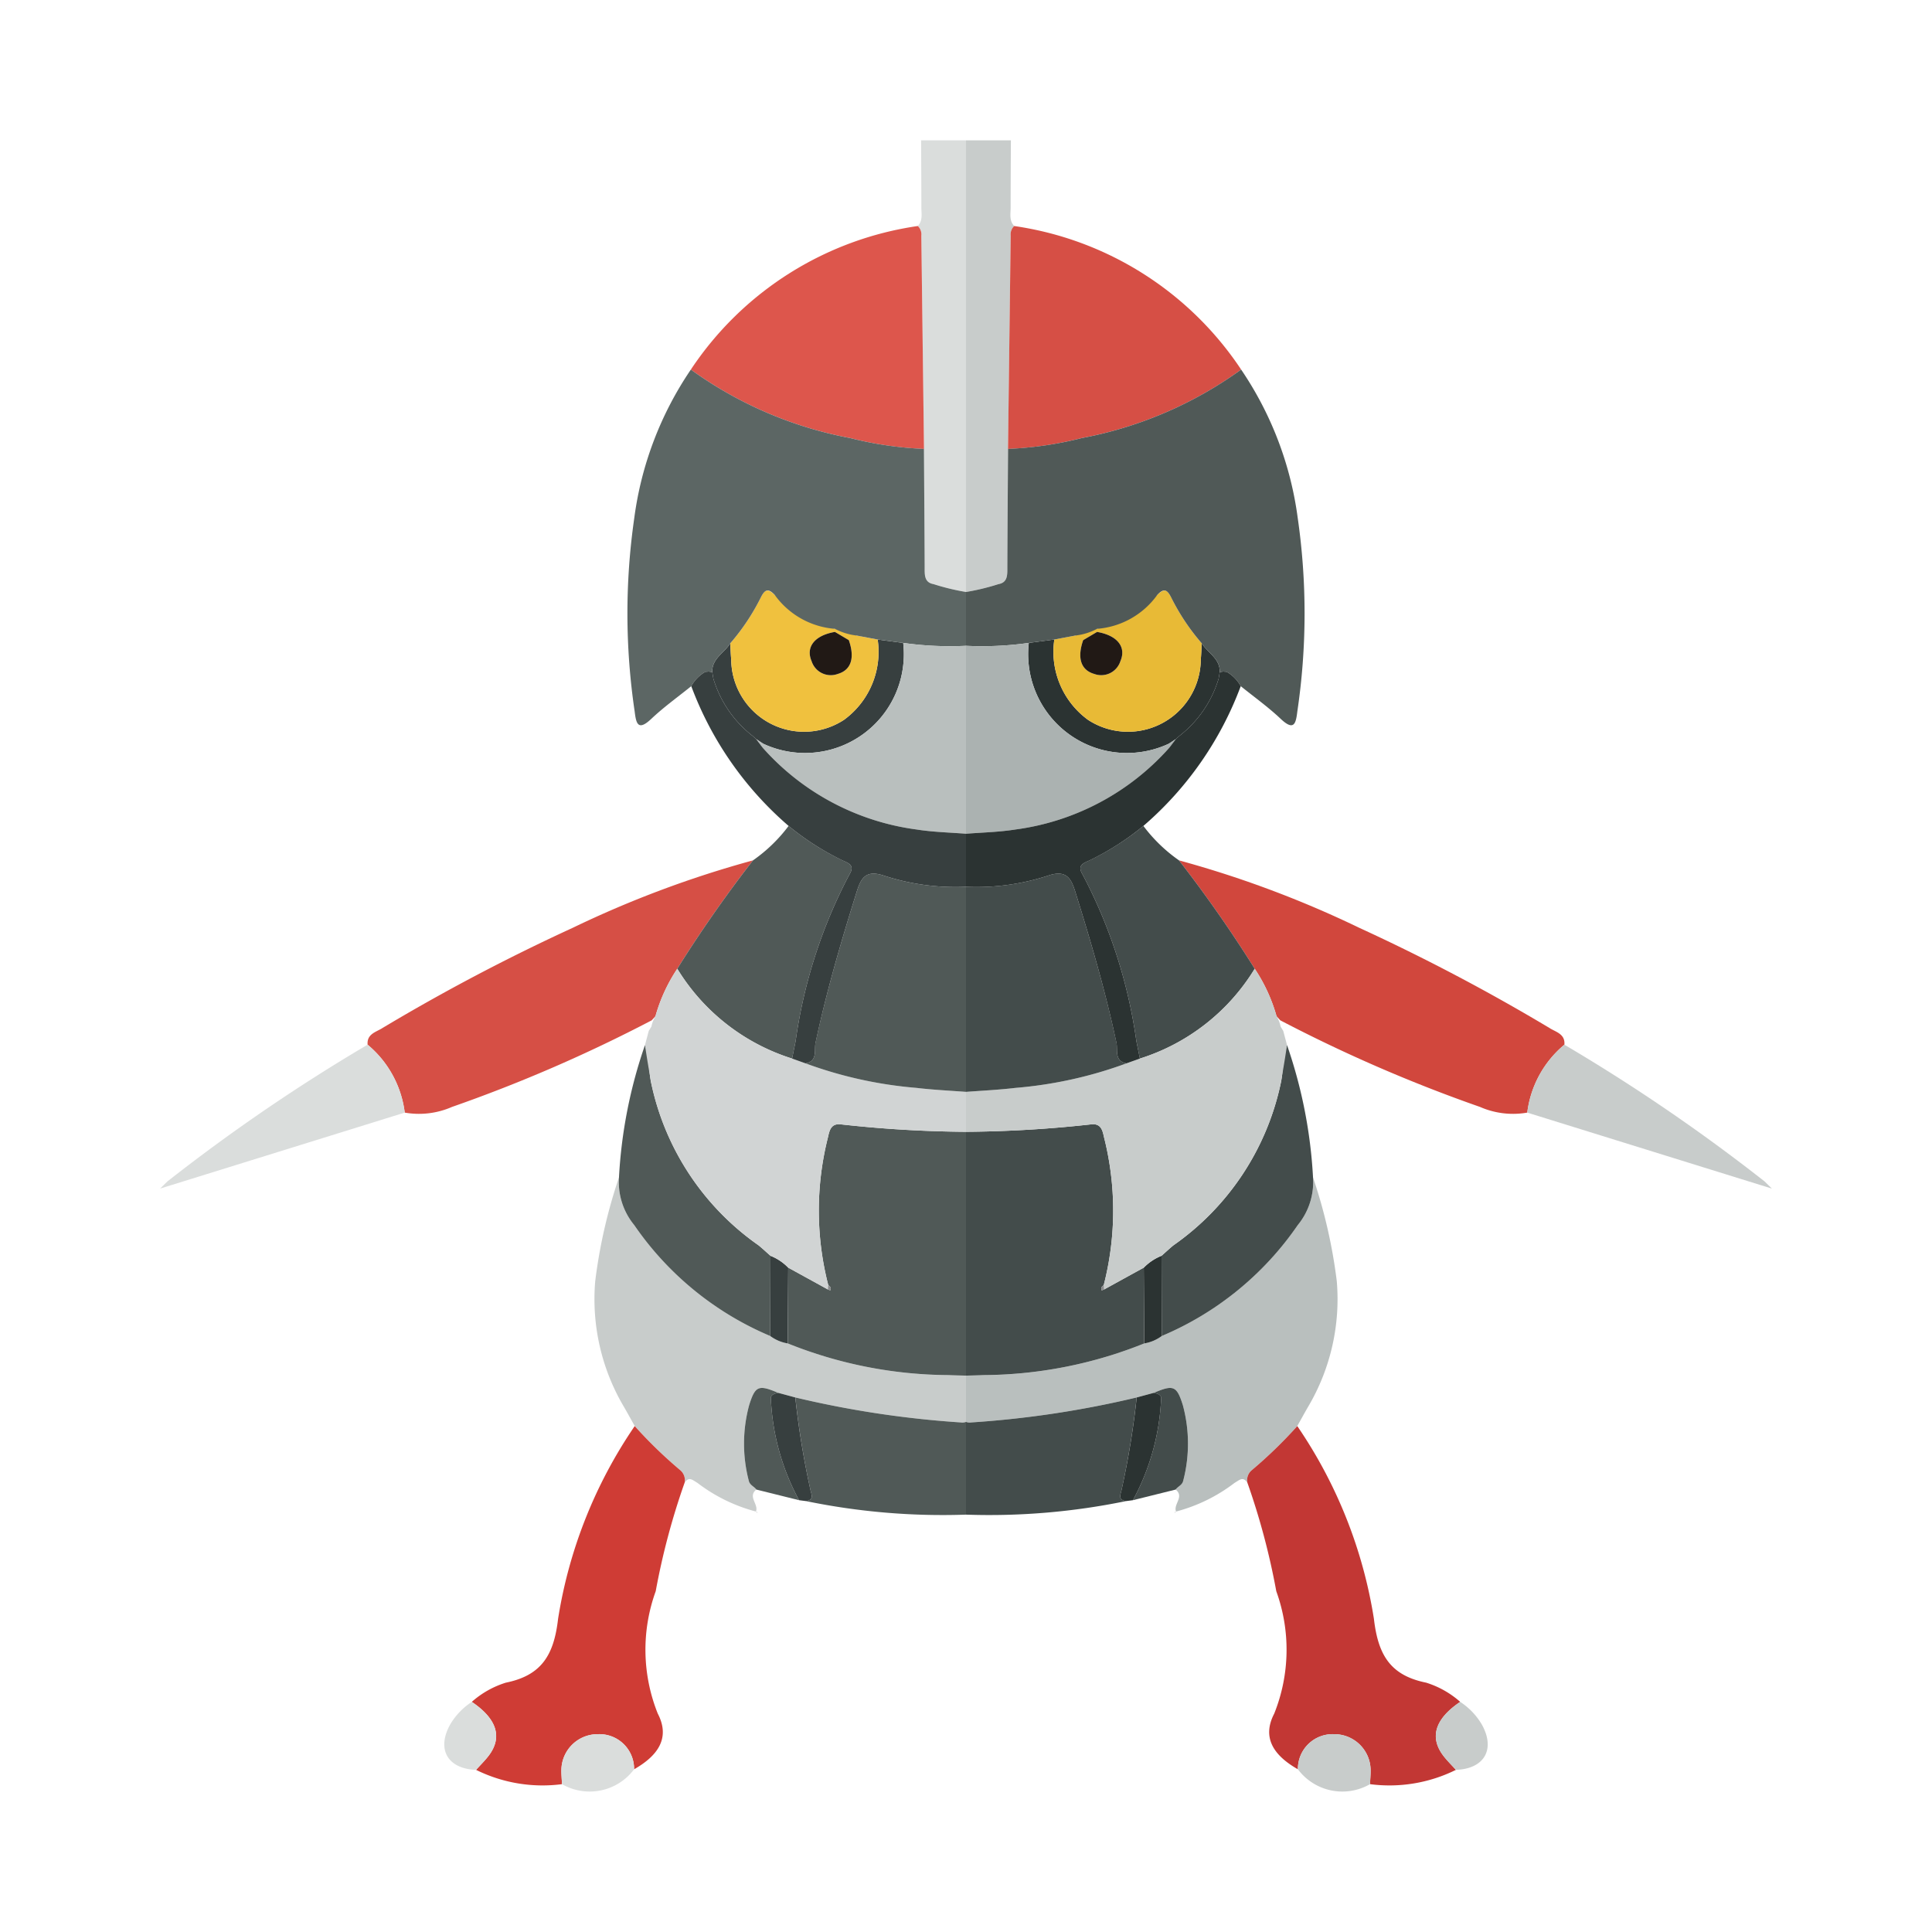 <svg xmlns="http://www.w3.org/2000/svg" width="100%" height="100%" viewBox="-2.72 -2.72 37.44 37.44"><path fill="#c8cccb" d="M16.865 1.301c0-.434.003-.868.005-1.301H16v8.752a4.462 4.462 0 00.63-.154c.183-.031.17-.187.171-.329.003-.763.009-1.526.014-2.29l.051-4.13a.222.222 0 01.068-.19c-.1-.104-.069-.235-.069-.358z"/><path fill="#b9bfbe" d="M23.185 22.105a10.109 10.109 0 00-.46-2.008 1.312 1.312 0 01-.296.924 6.043 6.043 0 01-2.635 2.149.778.778 0 01-.34.144 8.473 8.473 0 01-3.114.615c-.113.004-.227.006-.34.009v.898a.208.208 0 00.104.009 19.183 19.183 0 003.204-.485l.333-.089c.377-.16.443-.14.562.242a2.852 2.852 0 01.008 1.456c-.02.094-.104.114-.148.177.174.139-.05.285.008.426a3.202 3.202 0 001.133-.555c.095-.055.163-.131.249-.004a.251.251 0 01.086-.244 8.855 8.855 0 00.88-.853c.074-.13.144-.261.22-.39a4.097 4.097 0 00.546-2.421z"/><path fill="#b3b6ba" d="M20.071 26.575v-.003h-.003l.003.003z"/><path fill="#d1473d" d="M27.322 17.21a38.378 38.378 0 00-3.701-1.95 20.397 20.397 0 00-3.493-1.307 25.381 25.381 0 011.467 2.1 3.222 3.222 0 01.423.92l.073.08a29.026 29.026 0 003.87 1.678 1.594 1.594 0 00.916.11 2.039 2.039 0 01.719-1.316c.018-.2-.151-.242-.274-.314z"/><path fill="#c23734" d="M25.577 30.26a1.804 1.804 0 00-.66-.372c-.69-.14-.931-.532-1.012-1.237a9.14 9.14 0 00-1.485-3.735 8.855 8.855 0 01-.88.853.251.251 0 00-.087.244 13.735 13.735 0 01.56 2.103 3.327 3.327 0 01-.04 2.372c-.242.464-.014.81.459 1.079a.672.672 0 01.699-.68.703.703 0 01.71.692c.002.092-.008.184-.012.276a2.9 2.9 0 001.665-.277c-.084-.094-.175-.182-.25-.282-.265-.356-.15-.71.333-1.035z"/><path fill="#434c4b" d="M22.094 18.298a5.13 5.13 0 01-2.074 3.115c-.08.065-.154.135-.231.203l.005 1.554a6.043 6.043 0 002.635-2.149 1.312 1.312 0 00.296-.924 9.337 9.337 0 00-.504-2.565c-.096.307-.07.541-.127.766zm-3.077 7.843a16.185 16.185 0 00.29-1.78 19.183 19.183 0 01-3.203.484.204.204 0 01-.104-.01v1.797a13.106 13.106 0 003.103-.263c-.169-.024-.106-.127-.086-.228z"/><path fill="#c8cccb" d="M31.476 20.175a35.437 35.437 0 00-3.88-2.65 2.04 2.04 0 00-.72 1.316l4.53 1.407.211.065z"/><path fill="#434c4b" d="M19.641 24.271c.07.016.154.04.14.122a4.53 4.53 0 01-.546 1.959l.828-.206c.044-.063.129-.083.148-.177a2.852 2.852 0 00-.008-1.456c-.119-.382-.185-.401-.562-.242z"/><path fill="#c8cccb" d="M23.13 30.886a.672.672 0 00-.698.681 1.075 1.075 0 001.397.288c.004-.092.013-.184.012-.276a.703.703 0 00-.71-.693zm2.447-.626c-.483.326-.598.68-.333 1.036.074.1.166.188.25.282.552-.02.77-.399.502-.879a1.323 1.323 0 00-.42-.439z"/><path fill="#2b3332" d="M19.641 24.271l-.333.09a16.185 16.185 0 01-.291 1.78c-.02.101-.083.204.086.228l.132-.017a4.53 4.53 0 00.546-1.959c.014-.083-.07-.106-.14-.122z"/><path fill="#b3b6ba" d="M20.042 26.601l.022-.024a.052.052 0 00-.017.006zm.026-.029l-.004.005.007-.002-.003-.003z"/><path fill="#d64f45" d="M16.934 1.66a.222.222 0 00-.068.188l-.052 4.132a6.981 6.981 0 001.43-.211 7.697 7.697 0 003.088-1.327 6.371 6.371 0 00-4.398-2.782z"/><path fill="#434c4b" d="M19.437 13.286a5.232 5.232 0 01-1.044.667c-.11.052-.247.091-.133.275a9.828 9.828 0 011.042 3.23l.068.336a4.018 4.018 0 002.225-1.741 25.404 25.404 0 00-1.467-2.1 3.025 3.025 0 01-.69-.667zm.017 10.028l-.01-1.468-.767.422-.047.018c-.024-.047.003-.075.039-.1a5.795 5.795 0 00.005-2.871c-.03-.142-.065-.272-.26-.245a23.377 23.377 0 01-2.414.143v4.725c.113-.003.227-.005.34-.01a8.473 8.473 0 003.114-.614z"/><path fill="#2b3332" d="M19.445 21.846l.01 1.468a.778.778 0 00.339-.144l-.005-1.554a.986.986 0 00-.344.23z"/><path fill="#c8cccb" d="M22.221 17.532l-.073-.274-.052-.085a.602.602 0 00-.078-.2c.01.095.01.095 0 0a3.226 3.226 0 00-.423-.92 4.02 4.02 0 01-2.225 1.741l-.261.093a8.148 8.148 0 01-2.148.475c-.319.038-.64.053-.961.077v.774a23.371 23.371 0 002.413-.143c.196-.027.23.102.261.245a5.794 5.794 0 01-.005 2.87l.008.083.768-.422a.983.983 0 01.344-.23c.077-.068.152-.138.23-.203a5.13 5.13 0 002.075-3.115c.032-.185.075-.41.127-.766z"/><path fill="#2b3332" d="M20.568 9.746c-.006.103-.008.208-.018.311a1.412 1.412 0 01-2.185 1.173 1.63 1.63 0 01-.653-1.557l-.495.066a1.915 1.915 0 002.714 1.953l.136-.09.066-.059a2.212 2.212 0 00.763-1.113l.022-.128c.006-.262-.235-.37-.35-.556z"/><path fill="#e8ba36" d="M19.976 8.858c-.078-.157-.138-.178-.271-.047a2.881 2.881 0 01-1.164.655 2.126 2.126 0 00-.421.13l-.408.077a1.63 1.63 0 00.653 1.557 1.412 1.412 0 002.185-1.173c.01-.103.012-.208.018-.311a4.23 4.23 0 01-.592-.888zm-.984 1.235a.39.39 0 01-.507.247c-.261-.076-.334-.312-.214-.655l.27-.159c.387.066.57.288.451.567z"/><path fill="#969699" d="M20.972 10.293l.001.004h.002l-.003-.004z"/><path fill="#505957" d="M22.43 7.33a6.673 6.673 0 00-1.098-2.888 7.698 7.698 0 01-3.087 1.327 6.98 6.98 0 01-1.43.21c-.005.764-.011 1.527-.014 2.29 0 .142.012.298-.17.33a4.45 4.45 0 01-.631.153v1.043a6.463 6.463 0 001.217-.056l.495-.066.408-.077a1.194 1.194 0 00.42-.13 1.588 1.588 0 001.165-.655c.127-.137.193-.11.271.047a4.23 4.23 0 00.592.888c.115.186.356.294.35.556l.057-.005.003-.004.067.006.002-.002c-.023-.047-.046-.06-.069-.004.023-.056.046-.043.069.004a.72.72 0 01.277.28c.26.21.533.405.775.634.26.245.294.087.322-.145a12.932 12.932 0 00.009-3.737z"/><path fill="#9b9b9e" d="M20.975 10.297l.003-.004h-.006l.003.004z"/><path fill="#434c4b" d="M19.109 17.887c-.24-.043-.164-.265-.192-.396-.212-.994-.497-1.967-.801-2.936-.079-.25-.17-.422-.514-.31a4.477 4.477 0 01-1.602.22v3.974c.32-.024.642-.039.96-.077a8.15 8.15 0 002.149-.475z"/><path fill="#abb2b1" d="M19.93 11.692a1.915 1.915 0 01-2.713-1.953A6.463 6.463 0 0116 9.795v3.642c.32-.025.642-.032.957-.082a4.837 4.837 0 002.98-1.582.35.35 0 01-.005-.05.35.35 0 00.005.05l.028-.036.102-.135-.136.09z"/><path fill="#2b3332" d="M21.047 10.297l-.002.002-.073-.006.005.023-.004-.019a.821.821 0 01-.055.005l-.022.128a2.212 2.212 0 01-.763 1.113l-.066.059-.102.135-.028.036a4.837 4.837 0 01-2.98 1.582c-.315.05-.637.057-.957.082v1.028a4.472 4.472 0 001.602-.22c.344-.112.435.06.514.31.304.969.589 1.942.8 2.936.029.131-.047.353.193.396l.261-.093-.068-.336a9.827 9.827 0 00-1.042-3.23c-.114-.184.023-.223.133-.274a5.234 5.234 0 001.044-.668 6.627 6.627 0 001.887-2.709.72.72 0 00-.277-.28z"/><path fill="#8a8b8d" d="M18.63 22.286l.047-.018-.008-.082c-.036.025-.063.053-.039.1z"/><path fill="#211915" d="M18.54 9.526l-.269.159c-.12.343-.047.58.214.655a.39.39 0 00.507-.247c.12-.279-.064-.501-.452-.567z"/><path fill="#dadddc" d="M15.135 1.301c0-.434-.003-.868-.005-1.301H16v8.752a4.462 4.462 0 01-.63-.154c-.183-.031-.17-.187-.171-.329-.003-.763-.009-1.526-.014-2.29l-.051-4.13a.222.222 0 00-.068-.19c.1-.104.069-.235.069-.358z"/><path fill="#c8cccb" d="M8.815 22.105a10.109 10.109 0 01.46-2.008 1.312 1.312 0 00.296.924 6.043 6.043 0 002.635 2.149.778.778 0 00.34.144 8.473 8.473 0 003.114.615c.113.004.227.006.34.009v.898a.208.208 0 01-.104.009 19.183 19.183 0 01-3.204-.485l-.333-.089c-.377-.16-.443-.14-.562.242a2.852 2.852 0 00-.008 1.456c.02.094.104.114.148.177-.174.139.05.285-.008.426a3.202 3.202 0 01-1.133-.555c-.095-.055-.163-.131-.249-.004a.251.251 0 00-.086-.244 8.855 8.855 0 01-.88-.853c-.074-.13-.144-.261-.22-.39a4.097 4.097 0 01-.546-2.421z"/><path fill="#b3b6ba" d="M11.929 26.575v-.003h.003l-.003.003z"/><path fill="#d64f45" d="M4.678 17.21a38.378 38.378 0 013.701-1.95 20.397 20.397 0 013.493-1.307 25.381 25.381 0 00-1.467 2.1 3.222 3.222 0 00-.423.92l-.073.08a29.026 29.026 0 01-3.87 1.678 1.594 1.594 0 01-.916.11 2.039 2.039 0 00-.719-1.316c-.018-.2.151-.242.274-.314z"/><path fill="#cf3c35" d="M6.423 30.26a1.804 1.804 0 01.66-.372c.69-.14.931-.532 1.012-1.237a9.14 9.14 0 011.485-3.735 8.855 8.855 0 00.88.853.251.251 0 01.087.244 13.735 13.735 0 00-.56 2.103 3.327 3.327 0 00.04 2.372c.242.464.014.81-.459 1.079a.672.672 0 00-.699-.68.703.703 0 00-.71.692c-.002.092.008.184.012.276a2.9 2.9 0 01-1.665-.277c.084-.094.175-.182.25-.282.265-.356.15-.71-.333-1.035z"/><path fill="#505957" d="M9.906 18.298a5.13 5.13 0 002.074 3.115c.08.065.154.135.231.203l-.005 1.554a6.043 6.043 0 01-2.635-2.149 1.312 1.312 0 01-.296-.924 9.337 9.337 0 01.504-2.565c.096.307.07.541.127.766zm3.077 7.843a16.185 16.185 0 01-.29-1.78 19.183 19.183 0 003.203.484.204.204 0 00.104-.01v1.797a13.106 13.106 0 01-3.103-.263c.169-.024.106-.127.086-.228z"/><path fill="#dadddc" d="M.524 20.175a35.437 35.437 0 013.88-2.65 2.04 2.04 0 01.72 1.316l-4.53 1.407-.211.065z"/><path fill="#505957" d="M12.359 24.271c-.07.016-.154.04-.14.122a4.53 4.53 0 00.546 1.959l-.828-.206c-.044-.063-.129-.083-.148-.177a2.852 2.852 0 01.008-1.456c.119-.382.185-.401.562-.242z"/><path fill="#dadddc" d="M8.87 30.886a.672.672 0 01.698.681 1.075 1.075 0 01-1.397.288c-.004-.092-.013-.184-.012-.276a.703.703 0 01.71-.693zm-2.447-.626c.483.326.598.68.333 1.036-.074.1-.166.188-.25.282-.552-.02-.77-.399-.502-.879a1.323 1.323 0 01.42-.439z"/><path fill="#373f3f" d="M12.359 24.271l.333.09a16.185 16.185 0 00.291 1.78c.02.101.083.204-.086.228l-.132-.017a4.53 4.53 0 01-.546-1.959c-.014-.083.07-.106.14-.122z"/><path fill="#b3b6ba" d="M11.958 26.601l-.022-.024a.052.052 0 01.017.006zm-.026-.029l.004.005-.007-.002.003-.003z"/><path fill="#dd564c" d="M15.066 1.66a.222.222 0 01.068.188l.052 4.132a6.981 6.981 0 01-1.43-.211 7.697 7.697 0 01-3.088-1.327 6.371 6.371 0 014.398-2.782z"/><path fill="#505957" d="M12.563 13.286a5.232 5.232 0 001.044.667c.11.052.247.091.133.275a9.828 9.828 0 00-1.042 3.23l-.068.336a4.018 4.018 0 01-2.225-1.741 25.404 25.404 0 011.467-2.1 3.025 3.025 0 00.69-.667zm-.017 10.028l.01-1.468.767.422.047.018c.024-.047-.003-.075-.039-.1a5.795 5.795 0 01-.005-2.871c.03-.142.065-.272.26-.245a23.377 23.377 0 002.414.143v4.725c-.113-.003-.227-.005-.34-.01a8.473 8.473 0 01-3.114-.614z"/><path fill="#373f3f" d="M12.555 21.846l-.01 1.468a.778.778 0 01-.339-.144l.005-1.554a.986.986 0 01.344.23z"/><path fill="#d1d4d4" d="M9.779 17.532l.073-.274.052-.085a.602.602 0 01.078-.2c-.01.095-.01.095 0 0a3.226 3.226 0 01.423-.92 4.02 4.02 0 002.225 1.741l.261.093a8.148 8.148 0 002.148.475c.319.038.64.053.961.077v.774a23.371 23.371 0 01-2.413-.143c-.196-.027-.23.102-.261.245a5.794 5.794 0 00.005 2.87l-.008.083-.768-.422a.983.983 0 00-.344-.23c-.077-.068-.152-.138-.23-.203a5.13 5.13 0 01-2.075-3.115c-.032-.185-.075-.41-.127-.766z"/><path fill="#373f3f" d="M11.432 9.746c.006.103.008.208.018.311a1.412 1.412 0 002.185 1.173 1.63 1.63 0 00.653-1.557l.495.066a1.915 1.915 0 01-2.714 1.953l-.136-.09-.066-.059a2.212 2.212 0 01-.763-1.113l-.022-.128c-.006-.262.235-.37.35-.556z"/><path fill="#f0c13e" d="M11.432 9.746c.006.103.008.208.018.311a1.412 1.412 0 002.185 1.173 1.63 1.63 0 00.653-1.557l-.408-.077a2.126 2.126 0 00-.42-.13 2.881 2.881 0 01-1.165-.655c-.133-.13-.193-.11-.271.047a4.23 4.23 0 01-.592.888zm2.028-.22l.269.159c.12.343.047.58-.214.655a.39.39 0 01-.507-.247c-.12-.279.064-.501.452-.567z"/><path fill="#969699" d="M11.028 10.293l-.001.004h-.002l.003-.004z"/><path fill="#5c6664" d="M9.57 7.33a6.673 6.673 0 011.098-2.888 7.698 7.698 0 003.087 1.327 6.98 6.98 0 001.43.21c.005.764.011 1.527.014 2.29 0 .142-.012.298.17.33a4.45 4.45 0 00.631.153v1.043a6.463 6.463 0 01-1.217-.056l-.495-.066-.408-.077a1.194 1.194 0 01-.42-.13 1.588 1.588 0 01-1.165-.655c-.127-.137-.193-.11-.271.047a4.23 4.23 0 01-.592.888c-.115.186-.356.294-.35.556l-.057-.005-.003-.004a3.041 3.041 0 00-.067.006l-.002-.002c.023-.047.046-.06.069-.004-.023-.056-.046-.043-.069.004a.72.72 0 00-.277.28c-.26.21-.533.405-.775.634-.26.245-.294.087-.322-.145A12.932 12.932 0 019.57 7.33z"/><path fill="#9b9b9e" d="M11.025 10.297l-.003-.004h.006l-.003.004z"/><path fill="#505957" d="M12.891 17.887c.24-.043.164-.265.192-.396.212-.994.497-1.967.801-2.936.079-.25.17-.422.514-.31a4.477 4.477 0 001.602.22v3.974c-.32-.024-.642-.039-.96-.077a8.15 8.15 0 01-2.149-.475z"/><path fill="#b9bfbe" d="M12.07 11.692a1.915 1.915 0 002.713-1.953A6.463 6.463 0 0016 9.795v3.642c-.32-.025-.642-.032-.957-.082a4.837 4.837 0 01-2.98-1.582.35.35 0 00.005-.05.35.35 0 01-.005.05l-.028-.036-.102-.135.136.09z"/><path fill="#373f3f" d="M10.953 10.297l.002.002.073-.006-.005.023.004-.019a.821.821 0 00.055.005l.022.128a2.212 2.212 0 00.763 1.113l.066.059.102.135.028.036a4.837 4.837 0 002.98 1.582c.315.05.637.057.957.082v1.028a4.472 4.472 0 01-1.602-.22c-.344-.112-.435.06-.514.31-.304.969-.589 1.942-.8 2.936-.029.131.047.353-.193.396l-.261-.093.068-.336a9.827 9.827 0 011.042-3.23c.114-.184-.023-.223-.133-.274a5.234 5.234 0 01-1.044-.668 6.627 6.627 0 01-1.887-2.709.72.72 0 01.277-.28z"/><path fill="#8a8b8d" d="M13.37 22.286l-.047-.018.008-.082c.036.025.063.053.039.1z"/><path fill="#211915" d="M13.46 9.526l.269.159c.12.343.047.58-.214.655a.39.39 0 01-.507-.247c-.12-.279.064-.501.452-.567z"/></svg>